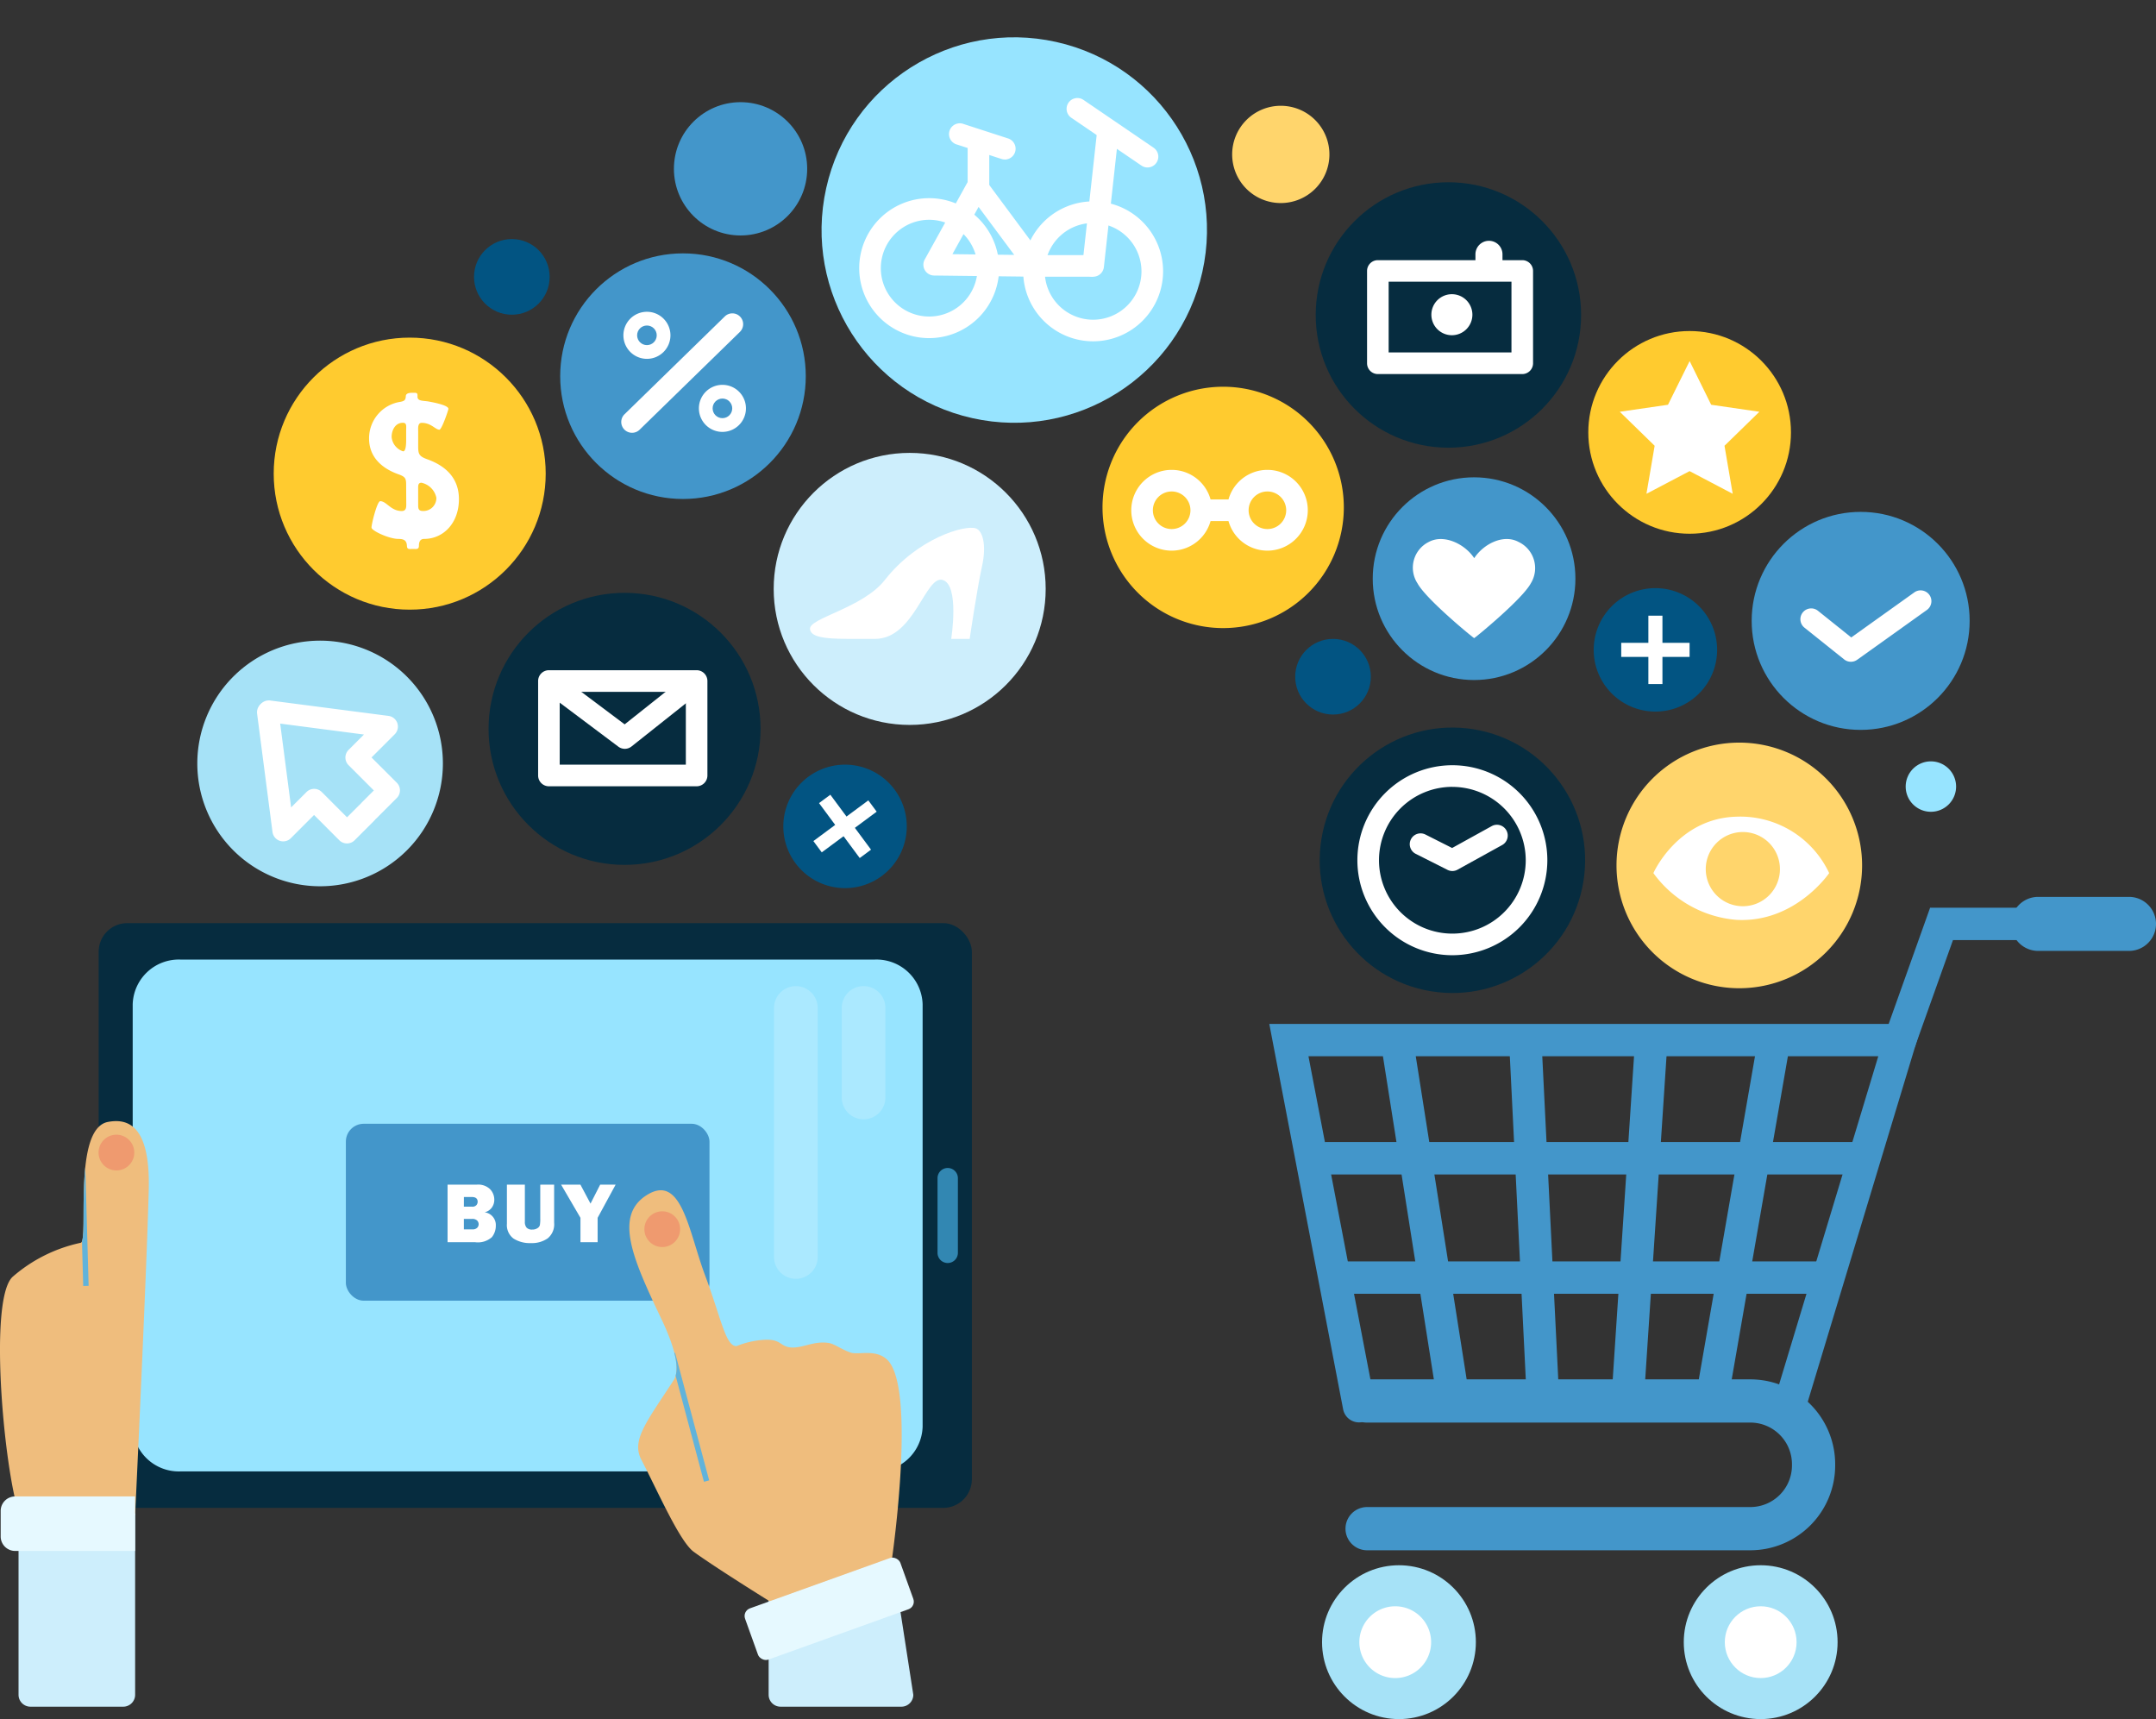 <svg xmlns="http://www.w3.org/2000/svg" xmlns:xlink="http://www.w3.org/1999/xlink" width="210.245" height="167.615" viewBox="0 0 210.245 167.615"><rect x="0" y="0" width="210.245" height="167.615" fill="#333333" stroke="none"/><defs><clipPath id="a"><path d="M149.685,217.861c-1.494-3.154-3.32-21.246-.831-23.569a14.776,14.776,0,0,1,6.64-3.32c.829-.166-.831-11.12,2.655-11.785,1.957-.372,4.149.332,3.983,6.64-.218,8.322-1.328,31.7-1.328,31.7Z" transform="translate(-147.627 -179.106)" fill="#efbd7d"/></clipPath><clipPath id="b"><path d="M183.147,209.163c-.99-1.9.441-3.611,3.143-7.755.666-1.02.134-3.2-1.2-5.992-2.791-5.863-4.685-10.107-1.333-12.119,3.331-2,4,3.6,5.593,7.857s2,6.924,3.065,6.924a8.583,8.583,0,0,1,2.679-.616c1.723-.107,1.556.684,2.677.747,1.158.064,2.219-.677,3.672-.436.511.084,1.274.652,2.117.935.747.248,2.427-.373,3.547.684,2.886,2.725.488,19.329.488,19.329l-11.9,4.26s-5.329-3.309-7.451-4.855C186.882,217.131,184.764,212.276,183.147,209.163Z" transform="translate(-181.973 -182.88)" fill="#efbd7d"/></clipPath></defs><g transform="translate(-147.627 -117.933)"><g transform="translate(318.444 167.843)"><circle cx="10.628" cy="10.628" r="10.628" fill="#4396ca"/><g transform="translate(4.756 7.671)"><path d="M250.8,157.1a1.046,1.046,0,0,1-.658-.231l-3.87-3.095a1.054,1.054,0,1,1,1.317-1.646l3.247,2.6,6.124-4.374a1.054,1.054,0,1,1,1.224,1.715l-6.771,4.837A1.057,1.057,0,0,1,250.8,157.1Z" transform="translate(-245.882 -150.157)" fill="#fff"/></g></g><g transform="translate(302.512 150.21)"><circle cx="9.882" cy="9.882" r="9.882" fill="#ffcb2f"/><g transform="translate(3.077 2.927)"><path d="M242.831,137.634l2.1,4.261,4.7.683-3.4,3.316.8,4.683-4.206-2.211-4.206,2.211.8-4.683-3.4-3.316,4.7-.683Z" transform="translate(-236.026 -137.634)" fill="#fff"/></g></g><g transform="translate(281.491 164.473)"><circle cx="9.882" cy="9.882" r="9.882" fill="#4396ca"/><g transform="translate(3.934 6.018)"><path d="M235.029,147.628c-1.48-.8-3.42.2-4.326,1.581-.906-1.378-2.947-2.377-4.428-1.581a2.8,2.8,0,0,0-1.1,4.04c.842,1.565,5.514,5.382,5.523,5.336.009.046,4.682-3.77,5.523-5.336A2.825,2.825,0,0,0,235.029,147.628Z" transform="translate(-224.742 -147.346)" fill="#fff"/></g></g><g transform="translate(303.037 175.278)"><path d="M246.635,156.043a6.018,6.018,0,1,1-6.018-6.018A6.017,6.017,0,0,1,246.635,156.043Z" transform="translate(-234.598 -150.025)" fill="#025482"/><g transform="translate(2.686 2.686)"><g transform="translate(2.647)"><rect width="1.372" height="6.666" fill="#fff"/></g><g transform="translate(0 2.647)"><rect width="6.666" height="1.372" fill="#fff"/></g></g></g><g transform="translate(224.013 192.488)"><path d="M201.229,162.092a6.019,6.019,0,1,1-8.418-1.253A6.018,6.018,0,0,1,201.229,162.092Z" transform="translate(-190.374 -159.656)" fill="#025482"/><g transform="translate(2.932 2.932)"><g transform="translate(0.551)"><rect width="1.372" height="6.666" transform="translate(0 0.817) rotate(-36.528)" fill="#fff"/></g><g transform="translate(0 0.551)"><rect width="6.666" height="1.372" transform="translate(0 3.968) rotate(-36.528)" fill="#fff"/></g></g></g><g transform="translate(147.627 207.94)"><g transform="translate(9.622)"><rect width="85.149" height="57.015" rx="2.787" fill="#062c3f"/><g transform="translate(3.319 3.552)"><path d="M227.269,220.2H159.5a4.5,4.5,0,0,1-4.632-4.358V174.651a4.5,4.5,0,0,1,4.632-4.36h67.769a4.5,4.5,0,0,1,4.63,4.36v41.192A4.5,4.5,0,0,1,227.269,220.2Z" transform="translate(-154.869 -170.291)" fill="#97e4ff"/></g><g transform="translate(81.802 23.875)"><path d="M199.782,181.664a.994.994,0,0,1,.994.993v7.278a.994.994,0,0,1-.994.994h0a.992.992,0,0,1-.992-.994v-7.278a.992.992,0,0,1,.992-.993Z" transform="translate(-198.79 -181.664)" fill="#3287b2"/></g></g><g transform="translate(33.727 19.563)"><rect width="35.459" height="17.251" rx="1.743" fill="#4396ca"/></g><g transform="translate(0 19.304)"><path d="M149.685,217.861c-1.494-3.154-3.32-21.246-.831-23.569a14.776,14.776,0,0,1,6.64-3.32c.829-.166-.831-11.12,2.655-11.785,1.957-.372,4.149.332,3.983,6.64-.218,8.322-1.328,31.7-1.328,31.7Z" transform="translate(-147.627 -179.106)" fill="#efbd7d"/><g clip-path="url(#a)"><g transform="translate(7.755 3.178)"><rect width="0.527" height="12.884" transform="matrix(1, -0.028, 0.028, 1, 0, 0.015)" fill="#61b3db"/></g></g></g><g transform="translate(9.61 20.629)"><circle cx="1.743" cy="1.743" r="1.743" fill="#ef9a6f"/></g><g transform="translate(1.808 57.56)"><path d="M148.639,200.515h11.37v17.678a1.161,1.161,0,0,1-1.161,1.161H149.8a1.161,1.161,0,0,1-1.161-1.161Z" transform="translate(-148.639 -200.515)" fill="#cdeefc"/></g><g transform="translate(74.954 57.56)"><path d="M189.573,200.515l12.044,4.33,2.064,13.348a1.161,1.161,0,0,1-1.161,1.161H190.735a1.161,1.161,0,0,1-1.161-1.161Z" transform="translate(-189.573 -200.515)" fill="#cdeefc"/></g><g transform="translate(61.373 26.048)"><path d="M183.147,209.163c-.99-1.9.441-3.611,3.143-7.755.666-1.02.134-3.2-1.2-5.992-2.791-5.863-4.685-10.107-1.333-12.119,3.331-2,4,3.6,5.593,7.857s2,6.924,3.065,6.924a8.583,8.583,0,0,1,2.679-.616c1.723-.107,1.556.684,2.677.747,1.158.064,2.219-.677,3.672-.436.511.084,1.274.652,2.117.935.747.248,2.427-.373,3.547.684,2.886,2.725.488,19.329.488,19.329l-11.9,4.26s-5.329-3.309-7.451-4.855C186.882,217.131,184.764,212.276,183.147,209.163Z" transform="translate(-181.973 -182.88)" fill="#efbd7d"/><g clip-path="url(#b)"><g transform="translate(3.949 15.842)"><rect width="0.527" height="12.883" transform="matrix(0.966, -0.258, 0.258, 0.966, 0, 0.136)" fill="#61b3db"/></g></g><g transform="translate(1.464 2.05)"><circle cx="1.743" cy="1.743" r="1.743" fill="#ef9a6f"/></g></g><g transform="translate(0.066 55.9)"><path d="M149.074,199.586h11.7V204.9h-11.7a1.411,1.411,0,0,1-1.41-1.412V201A1.411,1.411,0,0,1,149.074,199.586Z" transform="translate(-147.664 -199.586)" fill="#e6f9ff"/></g><g transform="translate(72.389 61.632)"><rect width="16.097" height="5.311" rx="0.789" transform="matrix(0.941, -0.338, 0.338, 0.941, 0, 5.446)" fill="#e6f9ff"/></g><g transform="translate(43.645 25.497)"><path d="M172.052,188.187v-5.614h2.85a1.672,1.672,0,0,1,1.3.448,1.478,1.478,0,0,1,.407,1.024,1.3,1.3,0,0,1-.236.759,1.208,1.208,0,0,1-.706.466,1.249,1.249,0,0,1,1.09,1.308,1.769,1.769,0,0,1-.384,1.117,2.057,2.057,0,0,1-1.644.491Zm1.589-3.463h.8a.521.521,0,0,0,.423-.152.507.507,0,0,0,.123-.325c0-.313-.191-.468-.575-.468h-.768Zm0,2.212h.838a.611.611,0,0,0,.459-.154.5.5,0,0,0,.146-.347.533.533,0,0,0-.143-.357.675.675,0,0,0-.52-.163h-.781Z" transform="translate(-172.052 -182.572)" fill="#fff"/><path d="M179.9,182.572v3.719a1.761,1.761,0,0,1-.627,1.519,2.682,2.682,0,0,1-1.635.463,2.957,2.957,0,0,1-1.7-.443,1.634,1.634,0,0,1-.643-1.447v-3.81h1.751v3.608a.856.856,0,0,0,.17.588.71.71,0,0,0,.545.186.906.906,0,0,0,.509-.134.51.51,0,0,0,.238-.3,3.437,3.437,0,0,0,.039-.658v-3.286Z" transform="translate(-169.508 -182.572)" fill="#fff"/><path d="M183.567,182.572l-1.757,3.236v2.378h-1.674v-2.378l-1.889-3.236h1.885l.985,1.851.943-1.851Z" transform="translate(-167.177 -182.572)" fill="#fff"/></g><g transform="translate(75.479 6.143)" opacity="0.19"><path d="M194.127,198.15a2.13,2.13,0,0,1-2.13,2.13h0a2.13,2.13,0,0,1-2.13-2.13V173.871a2.131,2.131,0,0,1,2.13-2.13h0a2.131,2.131,0,0,1,2.13,2.13Z" transform="translate(-189.867 -171.741)" fill="#fff"/></g><g transform="translate(82.082 6.143)" opacity="0.19"><path d="M197.822,182.6a2.129,2.129,0,0,1-2.13,2.128h0a2.129,2.129,0,0,1-2.13-2.128v-8.733a2.131,2.131,0,0,1,2.13-2.13h0a2.131,2.131,0,0,1,2.13,2.13Z" transform="translate(-193.562 -171.741)" fill="#fff"/></g></g><g transform="translate(275.93 135.704)"><circle cx="12.94" cy="12.94" r="12.94" fill="#062c3f"/><g transform="translate(5.006 7.591)"><path d="M237.367,143.237H223.283a1.054,1.054,0,0,1-1.052-1.054v-9a1.053,1.053,0,0,1,1.052-1.052h14.084a1.053,1.053,0,0,1,1.052,1.052v9A1.054,1.054,0,0,1,237.367,143.237Zm-13.03-2.109h11.976v-6.9H224.337Z" transform="translate(-222.23 -132.126)" fill="#fff"/></g><g transform="translate(11.276 10.913)"><path d="M229.742,135.986a2,2,0,1,1-2-2A2,2,0,0,1,229.742,135.986Z" transform="translate(-225.739 -133.985)" fill="#fff"/></g><g transform="translate(15.577 5.709)"><path d="M229.465,134.784a1.317,1.317,0,0,1-1.319-1.317V132.39a1.318,1.318,0,0,1,2.636,0v1.078A1.317,1.317,0,0,1,229.465,134.784Z" transform="translate(-228.146 -131.073)" fill="#fff"/></g></g><g transform="translate(202.255 142.637)"><circle cx="11.974" cy="11.974" r="11.974" fill="#4396ca"/><g transform="translate(5.955 5.85)"><path d="M182.584,146.676a1.053,1.053,0,0,1-.734-1.808l9.778-9.537a1.054,1.054,0,0,1,1.471,1.51l-9.778,9.535A1.05,1.05,0,0,1,182.584,146.676Z" transform="translate(-181.531 -135.032)" fill="#fff"/></g><g transform="translate(6.163 5.696)"><path d="M186.236,137.239a2.294,2.294,0,1,1-2.294-2.293A2.295,2.295,0,0,1,186.236,137.239Z" transform="translate(-181.647 -134.946)" fill="#fff"/></g><g transform="translate(13.527 12.819)"><path d="M190.355,141.225a2.294,2.294,0,1,1-2.293-2.293A2.293,2.293,0,0,1,190.355,141.225Z" transform="translate(-185.768 -138.932)" fill="#fff"/></g><g transform="translate(14.865 14.156)"><circle cx="0.956" cy="0.956" r="0.956" fill="#4396ca"/></g><g transform="translate(7.502 7.034)"><circle cx="0.956" cy="0.956" r="0.956" fill="#4396ca"/></g></g><g transform="translate(305.263 190.34)"><path d="M259.792,170.428a11.974,11.974,0,1,1-11.974-11.974A11.974,11.974,0,0,1,259.792,170.428Z" transform="translate(-235.844 -158.454)" fill="#ffd56c"/><g transform="translate(3.592 7.213)"><path d="M255,168s-3.3,4.875-9.042,4.56a11.119,11.119,0,0,1-8.1-4.56s2.359-5.346,8.1-5.5A9.572,9.572,0,0,1,255,168Z" transform="translate(-237.854 -162.491)" fill="#fff"/><g transform="translate(5.112 1.505)"><path d="M247.948,166.95a3.617,3.617,0,1,1-3.617-3.617A3.616,3.616,0,0,1,247.948,166.95Z" transform="translate(-240.715 -163.333)" fill="#ffd56c"/></g></g></g><g transform="translate(174.318 150.852)"><circle cx="13.262" cy="13.262" r="13.262" fill="#ffcb2f"/><g transform="translate(9.301 5.368)"><path d="M171.384,148.6c0-.831.032-1.011-.8-1.3-1.612-.586-2.816-1.692-2.816-3.468a3.593,3.593,0,0,1,3.077-3.583c.309-.066.49-.13.506-.554.016-.359.554-.325.847-.325.325,0,.293.147.293.391,0,.438.57.373,1.058.456.261.048,1.955.341,1.955.717,0,.13-.652,2.035-.879,2.035-.391,0-.8-.668-1.726-.668-.407,0-.343.554-.343.815v1.417c0,.765.05,1.01.831,1.3,1.907.668,3.143,1.9,3.143,3.91,0,2.312-1.5,3.876-3.4,3.876-.357,0-.5.261-.5.65,0,.407-.261.327-.6.327-.309,0-.554.08-.57-.277-.018-.538-.277-.7-.831-.7-.913,0-2.623-.8-2.623-1.108,0-.375.554-2.573.847-2.573.62,0,1.026.961,2.1.961.488,0,.44-.457.44-.783Zm0-5.505c0-.472.082-.8-.325-.8-.733,0-1.092.717-1.092,1.385a1.615,1.615,0,0,0,1.124,1.4c.245,0,.293-.6.293-1.076Zm1.172,7.165c0,.375,0,.636.474.636a1.263,1.263,0,0,0,1.3-1.287,1.887,1.887,0,0,0-1.449-1.467c-.359,0-.327.309-.327.636Z" transform="translate(-167.769 -139.36)" fill="#fff"/></g></g><g transform="translate(223.074 162.091)"><circle cx="13.262" cy="13.262" r="13.262" fill="#cdeefc"/><g transform="translate(3.544 7.302)"><path d="M208,146.788c.643.214,1.078,1.558.6,3.713s-1.2,7.064-1.2,7.064h-1.8s.838-5.268-.838-5.747-2.755,5.747-6.587,5.747-6.226.12-6.345-.958,5.148-2.035,7.3-4.789C202.321,147.749,206.921,146.429,208,146.788Z" transform="translate(-191.832 -146.731)" fill="#fff"/></g></g><g transform="translate(195.27 175.737)"><circle cx="13.262" cy="13.262" r="13.262" fill="#062c3f"/><g transform="translate(4.828 7.543)"><path d="M192.45,165.821h-14.4a1.054,1.054,0,0,1-1.054-1.054v-9.21a1.054,1.054,0,0,1,1.054-1.054h14.4a1.054,1.054,0,0,1,1.054,1.054v9.21A1.054,1.054,0,0,1,192.45,165.821Zm-13.35-2.109h12.3v-7.1H179.1Z" transform="translate(-176.991 -154.503)" fill="#fff"/><g transform="translate(0.422 0.211)"><path d="M185.266,162.076a1.063,1.063,0,0,1-.633-.211l-7.407-5.557,1.265-1.687,6.756,5.069,6.361-5.052,1.31,1.651-7,5.557A1.054,1.054,0,0,1,185.266,162.076Z" transform="translate(-177.227 -154.621)" fill="#fff"/></g></g></g><g transform="translate(274.406 186.957)"><circle cx="12.94" cy="12.94" r="12.94" transform="matrix(0.161, -0.987, 0.987, 0.161, 0, 25.544)" fill="#062c3f"/><g transform="translate(5.588 5.587)"><path d="M230.965,178.212a9.262,9.262,0,1,1,9.262-9.262A9.272,9.272,0,0,1,230.965,178.212Zm0-16.416a7.155,7.155,0,1,0,7.155,7.155A7.162,7.162,0,0,0,230.965,161.8Z" transform="translate(-221.703 -159.687)" fill="#fff"/></g><g transform="translate(10.681 11.38)"><path d="M228.722,167.452a1.049,1.049,0,0,1-.474-.113l-3.116-1.571a1.054,1.054,0,0,1,.949-1.882l2.618,1.321,3.883-2.146a1.054,1.054,0,0,1,1.02,1.844l-4.371,2.414A1.032,1.032,0,0,1,228.722,167.452Z" transform="translate(-224.553 -162.929)" fill="#fff"/></g></g><g transform="translate(166.868 180.398)"><path d="M182.343,164.864a11.974,11.974,0,1,1-11.974-11.974A11.974,11.974,0,0,1,182.343,164.864Z" transform="translate(-158.395 -152.89)" fill="#a6e2f7"/><g transform="translate(5.818 5.832)"><g transform="translate(0 0.1)"><path d="M170.425,170.05a1.055,1.055,0,0,1-.745-.309l-2.462-2.464-2.264,2.264a1.054,1.054,0,0,1-1.79-.609l-1.5-11.531a1.053,1.053,0,1,1,2.089-.273l1.228,9.41,1.5-1.5a1.053,1.053,0,0,1,1.489,0l2.464,2.464,1.161-1.16a1.053,1.053,0,0,1,1.488,1.49l-1.9,1.9A1.051,1.051,0,0,1,170.425,170.05Z" transform="translate(-161.651 -156.21)" fill="#fff"/></g><g transform="translate(0.1)"><path d="M172.588,167.887a1.044,1.044,0,0,1-.745-.309,1.055,1.055,0,0,1,0-1.49l1.16-1.16-2.464-2.464a1.053,1.053,0,0,1,0-1.488l1.5-1.5-9.41-1.228a1.053,1.053,0,0,1,.273-2.089l11.531,1.5a1.054,1.054,0,0,1,.609,1.79l-2.264,2.264,2.464,2.462a1.055,1.055,0,0,1,0,1.49l-1.9,1.9A1.044,1.044,0,0,1,172.588,167.887Z" transform="translate(-161.707 -156.154)" fill="#fff"/></g></g></g><g transform="translate(271.399 205.381)"><g transform="translate(7.391 47.042)"><path d="M260.554,209.864H223.136a2.108,2.108,0,0,1,0-4.215h37.418a4.062,4.062,0,0,0,4.058-4.056v-.125a4.063,4.063,0,0,0-4.058-4.056H223.136a2.107,2.107,0,1,1,0-4.214h37.418a8.279,8.279,0,0,1,8.272,8.27v.125A8.281,8.281,0,0,1,260.554,209.864Z" transform="translate(-221.029 -193.197)" fill="#4396ca"/></g><g transform="translate(0 12.38)"><path d="M267.622,212.655a1.619,1.619,0,0,1-.457-.066,1.581,1.581,0,0,1-1.056-1.971l10.175-33.658H220.717l6.486,33.817a1.581,1.581,0,0,1-3.106.6l-7.2-37.573h63.648l-11.408,37.734A1.58,1.58,0,0,1,267.622,212.655Z" transform="translate(-216.893 -173.799)" fill="#4396ca"/></g><g transform="translate(59.939 1.054)"><path d="M252.017,181.948a1.579,1.579,0,0,1-1.488-2.112l4.414-12.374h10.523a1.581,1.581,0,0,1,0,3.161h-8.295L253.506,180.9A1.58,1.58,0,0,1,252.017,181.948Z" transform="translate(-250.436 -167.461)" fill="#4396ca"/></g><g transform="translate(72.349)"><path d="M268.871,172.139h-8.856a2.634,2.634,0,0,1,0-5.268h8.856a2.634,2.634,0,0,1,0,5.268Z" transform="translate(-257.381 -166.871)" fill="#4396ca"/></g><g transform="translate(40.423 65.168)"><circle cx="7.5" cy="7.5" r="7.5" fill="#a6e2f7"/></g><g transform="translate(5.149 65.168)"><circle cx="7.5" cy="7.5" r="7.5" fill="#a6e2f7"/></g><g transform="translate(44.424 69.168)"><circle cx="3.5" cy="3.5" r="3.5" fill="#fff"/></g><g transform="translate(8.786 69.168)"><path d="M221.81,209.08a3.5,3.5,0,1,0,3.5-3.5A3.5,3.5,0,0,0,221.81,209.08Z" transform="translate(-221.81 -205.579)" fill="#fff"/></g><g transform="translate(41.615 13.722)"><path d="M241.765,211.168a1.59,1.59,0,0,1-1.56-1.853l5.818-33.455a1.581,1.581,0,0,1,3.115.541l-5.818,33.455A1.583,1.583,0,0,1,241.765,211.168Z" transform="translate(-240.182 -174.55)" fill="#4396ca"/></g><g transform="translate(33.433 13.356)"><path d="M237.184,210.6c-.034,0-.07,0-.105,0a1.58,1.58,0,0,1-1.472-1.68l2.182-33.094a1.58,1.58,0,0,1,3.154.209l-2.182,33.092A1.58,1.58,0,0,1,237.184,210.6Z" transform="translate(-235.603 -174.346)" fill="#4396ca"/></g><g transform="translate(11.068 13.722)"><path d="M229.938,211.166a1.581,1.581,0,0,1-1.558-1.335l-5.273-33.455a1.581,1.581,0,1,1,3.124-.491l5.271,33.455a1.582,1.582,0,0,1-1.315,1.808A1.663,1.663,0,0,1,229.938,211.166Z" transform="translate(-223.087 -174.55)" fill="#4396ca"/></g><g transform="translate(23.433 13.356)"><path d="M233.222,210.6a1.58,1.58,0,0,1-1.578-1.5L230.009,176a1.58,1.58,0,1,1,3.156-.155l1.637,33.092a1.581,1.581,0,0,1-1.5,1.656C233.275,210.6,233.249,210.6,233.222,210.6Z" transform="translate(-230.007 -174.345)" fill="#4396ca"/></g><g transform="translate(3.978 23.904)"><path d="M273.066,183.409H220.7a1.581,1.581,0,0,1,0-3.161h52.367a1.581,1.581,0,0,1,0,3.161Z" transform="translate(-219.119 -180.248)" fill="#4396ca"/></g><g transform="translate(5.795 35.54)"><path d="M267.9,189.921H221.717a1.581,1.581,0,1,1,0-3.161H267.9a1.581,1.581,0,1,1,0,3.161Z" transform="translate(-220.136 -186.76)" fill="#4396ca"/></g></g><g transform="translate(213.345 127.895)"><circle cx="6.498" cy="6.498" r="6.498" fill="#4396ca"/></g><g transform="translate(193.852 141.242)"><circle cx="3.688" cy="3.688" r="3.688" fill="#025482"/></g><g transform="translate(273.93 180.227)"><circle cx="3.688" cy="3.688" r="3.688" fill="#025482"/></g><g transform="translate(333.462 192.168)"><path d="M256.541,161.936a2.458,2.458,0,1,1-2.459-2.459A2.459,2.459,0,0,1,256.541,161.936Z" transform="translate(-251.625 -159.477)" fill="#97e4ff"/></g><g transform="translate(267.784 128.247)"><path d="M224.353,128.446a4.742,4.742,0,1,1-4.742-4.741A4.742,4.742,0,0,1,224.353,128.446Z" transform="translate(-214.87 -123.705)" fill="#ffd56c"/></g><g transform="translate(224.105 117.933)"><circle cx="18.79" cy="18.79" r="18.79" transform="translate(0 36.679) rotate(-77.425)" fill="#97e4ff"/><g transform="translate(7.309 9.555)"><g transform="translate(0 9.766)"><path d="M201.34,142.393a6.823,6.823,0,1,1,6.822-6.822A6.83,6.83,0,0,1,201.34,142.393Zm0-11.538a4.716,4.716,0,1,0,4.716,4.716A4.721,4.721,0,0,0,201.34,130.855Z" transform="translate(-194.516 -128.746)" fill="#fff"/></g><g transform="translate(15.988 10.079)"><path d="M210.285,142.566a6.822,6.822,0,1,1,6.824-6.822A6.831,6.831,0,0,1,210.285,142.566Zm0-11.538A4.716,4.716,0,1,0,215,135.743,4.721,4.721,0,0,0,210.285,131.028Z" transform="translate(-203.463 -128.921)" fill="#fff"/></g><g transform="translate(6.259 7.62)"><path d="M208.987,137.352h-.013l-9.914-.118a1.053,1.053,0,0,1-.91-1.564l4.2-7.58a1.048,1.048,0,0,1,.851-.541,1.031,1.031,0,0,1,.917.422l5.715,7.7a1.053,1.053,0,0,1-.845,1.681Zm-8.138-2.2,6.025.07-3.474-4.676Z" transform="translate(-198.019 -127.545)" fill="#fff"/></g><g transform="translate(8.825 2.488)"><path d="M204.825,128.181a1.031,1.031,0,0,1-.325-.052l-4.315-1.4a1.054,1.054,0,1,1,.65-2l4.315,1.4a1.054,1.054,0,0,1-.325,2.057Z" transform="translate(-199.455 -124.673)" fill="#fff"/></g><g transform="translate(21.757 2.49)"><path d="M207.747,139.611a.866.866,0,0,1-.116-.007,1.054,1.054,0,0,1-.933-1.162l1.415-12.832a1.063,1.063,0,0,1,1.163-.931,1.051,1.051,0,0,1,.931,1.161l-1.413,12.832A1.056,1.056,0,0,1,207.747,139.611Z" transform="translate(-206.692 -124.674)" fill="#fff"/></g><g transform="translate(20.218)"><path d="M213.724,130.054a1.036,1.036,0,0,1-.591-.184l-6.842-4.664a1.054,1.054,0,0,1,1.187-1.742l6.842,4.666a1.054,1.054,0,0,1-.6,1.924Z" transform="translate(-205.83 -123.281)" fill="#fff"/></g><g transform="translate(17.228 15.319)"><rect width="5.583" height="2.107" fill="#fff"/></g><g transform="translate(10.575 3.539)"><path d="M201.488,131.683a1.054,1.054,0,0,1-1.054-1.052v-4.315a1.053,1.053,0,1,1,2.107,0v4.315A1.053,1.053,0,0,1,201.488,131.683Z" transform="translate(-200.434 -125.261)" fill="#fff"/></g></g></g><g transform="translate(255.14 155.642)"><path d="M231.326,150.8a11.766,11.766,0,1,1-11.767-11.765A11.766,11.766,0,0,1,231.326,150.8Z" transform="translate(-207.794 -139.036)" fill="#ffcb2f"/><g transform="translate(2.809 8.104)"><path d="M213.3,151.448a3.938,3.938,0,1,1,3.938-3.938A3.943,3.943,0,0,1,213.3,151.448Zm0-5.77a1.832,1.832,0,1,0,1.832,1.832A1.833,1.833,0,0,0,213.3,145.678Z" transform="translate(-209.366 -143.571)" fill="#fff"/><g transform="translate(9.333)"><path d="M218.527,151.448a3.938,3.938,0,1,1,3.938-3.938A3.943,3.943,0,0,1,218.527,151.448Zm0-5.77a1.832,1.832,0,1,0,1.832,1.832A1.834,1.834,0,0,0,218.527,145.678Z" transform="translate(-214.589 -143.571)" fill="#fff"/></g><g transform="translate(7.163 2.884)"><rect width="2.885" height="2.107" fill="#fff"/></g></g></g></g></svg>
